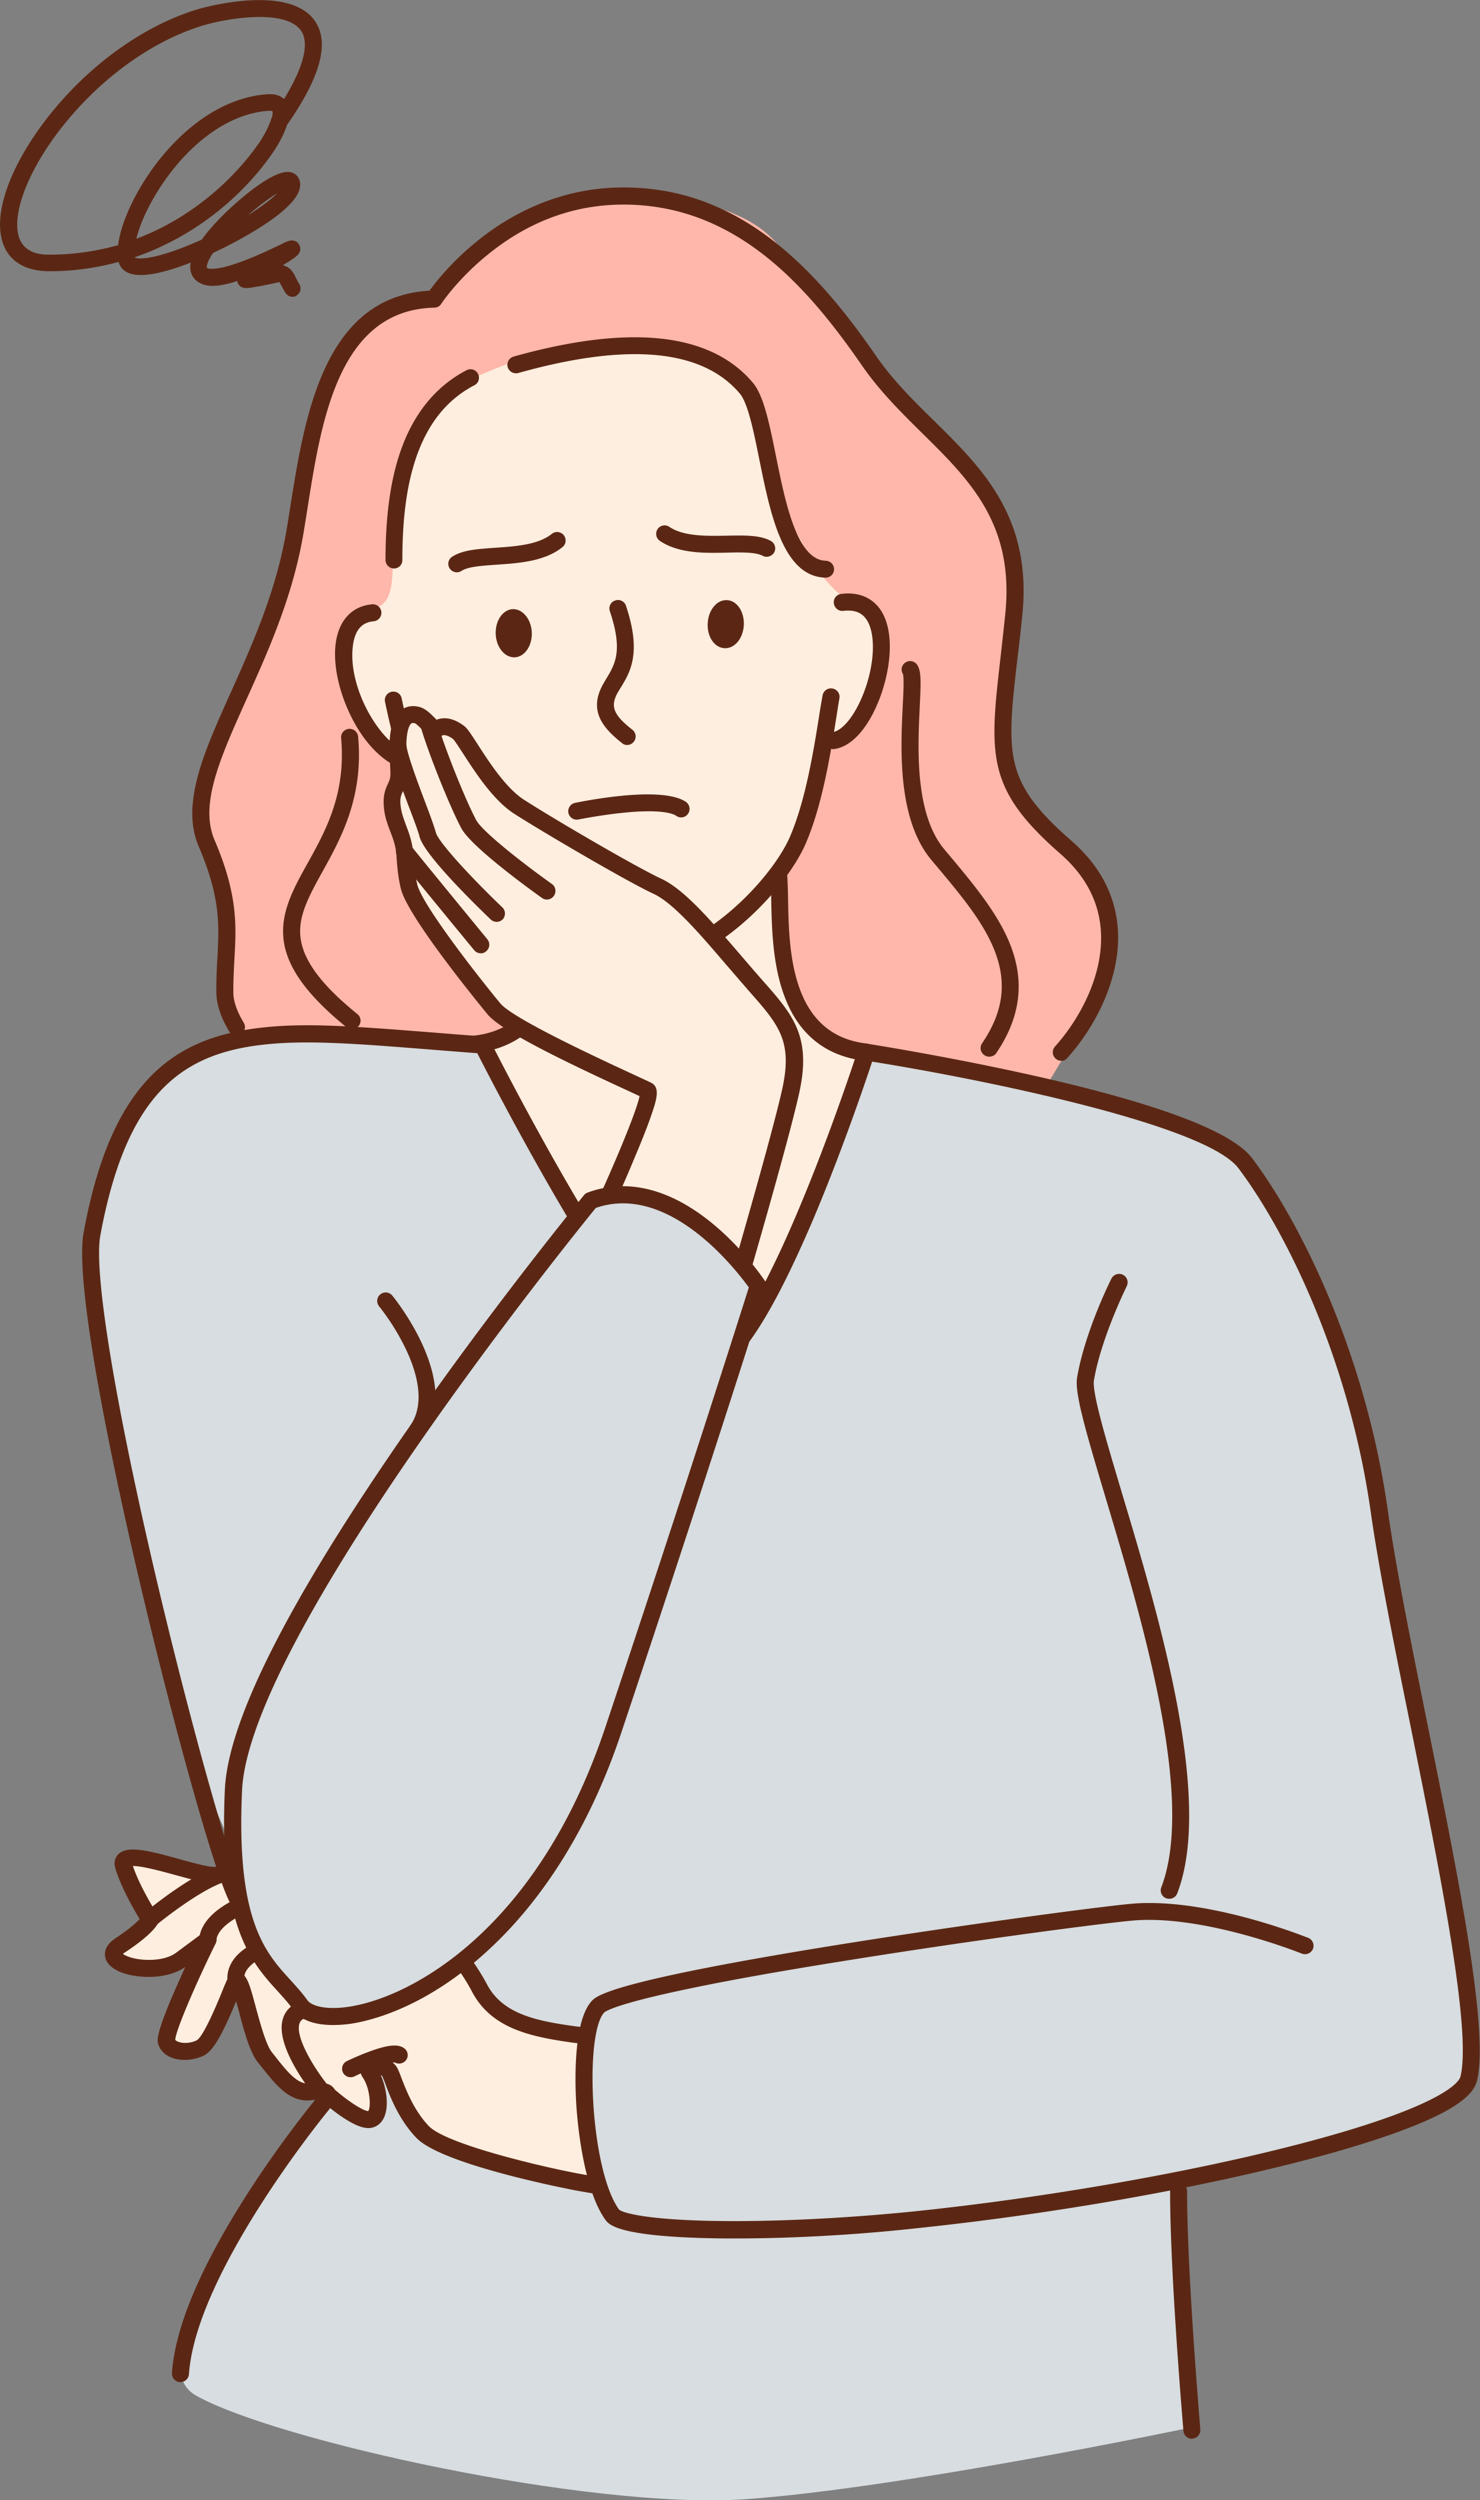 <svg width="122" height="206" viewBox="0 0 122 206" fill="none" xmlns="http://www.w3.org/2000/svg">
    <rect x="0" y="0" width="122" height="206" fill="#808080" stroke="none"/>
    <g clip-path="url(#6byxbe6bga)">
        <path d="M22.841 15.94c-.644.384-1.502 1.01-2.36 1.765.143-.085.286-.17.415-.27.958-.627 1.573-1.125 1.945-1.496zm-.6-6.808h-.087c-2.989.185-6.078 2.25-8.51 5.654-1.272 1.794-2.088 3.574-2.402 4.885a20.421 20.421 0 0 0 3.976-2.008c3.332-2.151 5.32-4.686 6.221-6.01.358-.542.715-1.24.901-1.78.015-.058.029-.115.058-.158.071-.242.1-.441.057-.555-.057-.014-.115-.028-.215-.028zm-.859-7.734c-.157 0-.315 0-.458.014-1.744.057-3.475.47-4.219.698-3.99 1.21-8.08 4.088-11.227 7.905-2.76 3.346-4.334 6.921-4.02 9.072.287 1.894 2.046 1.894 2.618 1.894 1.945 0 3.833-.27 5.664-.783.2-1.695 1.216-4.017 2.76-6.196 2.675-3.745 6.15-6.024 9.569-6.238.672-.042 1.087.157 1.344.399C25.043 5.5 25.53 3.52 24.8 2.509c-.643-.897-2.13-1.111-3.418-1.111zm2.746 23.058a.703.703 0 0 1-.586-.313c-.172-.242-.272-.484-.372-.655-.043-.072-.086-.171-.129-.242-.014 0-.043.014-.086.014-.586.128-1.23.27-1.759.356-.257.043-.472.085-.63.1-.228.028-.757.1-.972-.414-.014-.042-.028-.085-.043-.142-1.716.541-2.474.442-2.989.2-.672-.314-.987-.94-.844-1.724-1.244.484-2.374.826-3.26.954-1.903.3-2.503-.384-2.675-.997v-.014a21.68 21.68 0 0 1-5.721.77c-1.33 0-3.604-.4-4.005-3.077-.386-2.564 1.273-6.452 4.32-10.155 3.303-4.016 7.651-7.064 11.9-8.346.07-.028 7.394-2.193 9.64.898 1.286 1.766.557 4.6-2.26 8.63-.287.898-.83 1.78-1.073 2.137-2.289 3.404-6.25 6.964-11.471 8.759v.028c.215.128 1.416.214 4.39-.997.373-.156.759-.313 1.13-.484.916-1.282 2.232-2.492 2.747-2.948.944-.84 3.247-2.763 4.462-2.62.53.056.887.455.901 1.01.043 1.14-1.573 2.635-4.777 4.43-.786.441-1.602.854-2.403 1.225 0 0 0 .014-.014.014-.586.897-.5 1.21-.5 1.21s.014.015.042.029c.13.057.73.214 2.632-.47 1.244-.442 2.532-1.054 3.304-1.424.229-.1.4-.2.53-.257.643-.284.957-.042 1.1.228.1.171.258.598-.329 1.026-.1.07-.243.17-.457.313-.157.1-.343.214-.558.356.63.114.901.655 1.073 1.011.085.157.157.328.271.499a.691.691 0 0 1-.2.968c-.057.071-.186.114-.329.114z" fill="#5B2714"/>
        <path fill-rule="evenodd" clip-rule="evenodd" d="M64.99 84.914s31.266 6.566 34.47 8.773c3.203 2.194 10.054 8.702 13.472 26.42 3.419 17.717 6.308 30.749 7.323 39.251 1.016 8.503 3.79 13.417-6.679 16.194-10.47 2.777-16.434 4.13-16.434 4.13l.572 20.423s-23.313 4.886-36.2 5.811c-12.886.912-38.959-4.885-45.395-8.559-1.244-.712-1.53-2.151-1.187-4.002 1.444-7.777 13.973-22.902 13.973-22.902S16.376 151.055 12.3 132.398c-3.032-13.915-7.409-27.972-1.73-38.611 1.759-3.29 2.603-5.54 7.408-7.548 6.207-2.593 24.114.256 30.965.028 14.088-.456 16.047-1.353 16.047-1.353z" fill="#D7DDE0"/>
        <path fill-rule="evenodd" clip-rule="evenodd" d="M19.165 85.113c-.743-4.145-.3-7.478-.5-9.543-.515-5.17-2.017-5.54-1.988-8.759.043-4.685 6.164-14.826 7.609-22.816.4-2.25.758-17.845 11.499-19.34 1.258-.172 4.39-5.513 8.51-7.008 6.78-2.464 16.39-1.752 19.809 2.507 3.29 4.102 15.418 17.29 18.207 22.232 2.789 4.942 1.63 7.377.73 13.131-.902 5.754.314 9.956 3.517 13.089 3.19 3.133 7.767 7.349 3.462 14.57-4.305 7.22-3.82 6.394-3.82 6.394-19.58-5.383-27.846-2.335-44.537-3.674-12.443-.969-22.44-.484-22.498-.783z" fill="#FEB7AA"/>
        <path fill-rule="evenodd" clip-rule="evenodd" d="M71.384 86.71c-5.335-.398-7.623-7.035-7.166-14.47 0 0 1.83-3.332 2.446-4.828.744-1.794 1.13-6.138 1.13-6.138s2.503-.84 2.903-1.381c1.445-1.952 2.603-5.954 1.874-8.36-.687-2.265-1.259-.741-2.846-2.108-3.462-2.963-2.79-4.13-5.564-7.762-2.06-2.706-1.66-7.92-3.619-10.696-5.349-5.199-15.59-2.55-21.453.156-3.476 1.61-4.563 3.703-5.793 7.506-.7 2.165-.658 4.586-.872 6.836-.115 1.14.086 3.062-.63 4.045-.543.74-2.216 1.154-2.774 1.908-1.087 1.467-.658 4.287-.157 6.025.257.897 1.687 3.005 2.545 3.86 1.373 1.381 2.317 1.31 2.317 1.31s1.774 5.284 2.96 7.192c1.188 1.909 4.02 5.099 4.02 5.099s.686 4.087.787 5.668c.271 3.96 4.233 2.977-1.674 5.484 4.105 6.893 12.372 22.374 13.359 22.545 0 0 4.133 5.626 6.693 3.062 4.09-4.045 10.627-22.303 11.514-24.952z" fill="#FEEEDF"/>
        <path d="M51.389 80.33c-3.132 0-6.68-1.41-9.998-3.96-2.889-2.221-5.249-5.084-6.164-7.462l-.129-.342c-1.616-4.201-2.431-6.31-3.36-10.739a.692.692 0 0 1 .543-.826.694.694 0 0 1 .83.541c.9 4.316 1.644 6.253 3.289 10.511l.129.342c1.63 4.244 8.595 10.525 14.846 10.525h.014c6.221 0 12.257-6.523 13.744-10.012 1.288-3.02 1.931-7.05 2.403-9.998.086-.584.186-1.125.272-1.61a.7.7 0 0 1 .815-.57.697.697 0 0 1 .572.812 63.878 63.878 0 0 0-.257 1.596c-.486 3.019-1.144 7.15-2.503 10.325-1.659 3.903-8.11 10.867-15.046 10.867 0 0 .014 0 0 0z" fill="#5B2714"/>
        <path d="M33.167 63.295a.666.666 0 0 1-.271-.057c-1.53-.627-3.018-2.222-4.048-4.4-.973-2.038-1.416-4.26-1.159-5.94.272-1.823 1.36-2.962 2.975-3.105a.704.704 0 0 1 .773.627.703.703 0 0 1-.63.769c-.972.086-1.53.712-1.702 1.923-.5 3.375 2.074 7.904 4.348 8.83.358.142.53.555.386.911a.748.748 0 0 1-.672.442zM68.709 61.726a.707.707 0 0 1-.7-.612c-.044-.385.228-.741.6-.784.8-.1 1.759-1.253 2.46-2.92 1.058-2.52 1.187-5.297.286-6.465-.4-.513-1.001-.712-1.83-.613a.707.707 0 0 1-.788-.612.685.685 0 0 1 .601-.783c1.688-.214 2.632.512 3.133 1.153 1.415 1.852.93 5.37-.115 7.848-.93 2.221-2.245 3.603-3.575 3.774-.015.014-.044.014-.072.014zM51.703 61.383a.617.617 0 0 1-.429-.157c-1.587-1.253-2.86-2.72-1.459-5.027l.115-.2c.772-1.267 1.444-2.35.343-5.64a.684.684 0 0 1 .444-.883.688.688 0 0 1 .886.442c1.302 3.902.358 5.455-.486 6.822l-.114.185c-.744 1.225-.487 1.937 1.13 3.205a.7.7 0 0 1 .114.982.7.7 0 0 1-.544.27z" fill="#5B2714"/>
        <path fill-rule="evenodd" clip-rule="evenodd" d="M40.862 52.24c-.043-1.098.587-2.01 1.402-2.052.815-.028 1.53.826 1.573 1.923.043 1.097-.586 2.008-1.402 2.05-.83.03-1.53-.825-1.573-1.922zM58.34 51.342c.057-1.096.772-1.951 1.601-1.894.816.043 1.43.968 1.374 2.065-.058 1.097-.773 1.951-1.602 1.894-.83-.042-1.445-.968-1.373-2.065z" fill="#5B2714"/>
        <path d="M37.658 47.154a.702.702 0 0 1-.586-.313.691.691 0 0 1 .2-.968c.844-.556 2.103-.641 3.562-.741 1.659-.114 3.532-.242 4.648-1.14.3-.242.744-.199.987.1.243.3.2.74-.1.983-1.46 1.182-3.576 1.325-5.435 1.453-1.216.085-2.346.156-2.89.512a.722.722 0 0 1-.386.114zM68.051 47.596h-.014c-3.504-.1-4.534-5.24-5.45-9.77-.457-2.264-.93-4.6-1.601-5.398-3.09-3.66-9.225-4.23-18.264-1.694a.72.72 0 0 1-.873-.485.716.716 0 0 1 .486-.868c9.612-2.692 16.248-1.966 19.723 2.15.901 1.068 1.36 3.361 1.903 6.025.772 3.83 1.73 8.588 4.104 8.645.387.014.701.327.687.726a.695.695 0 0 1-.7.67zM32.48 46.84a.7.7 0 0 1-.7-.699c0-3.802.443-6.864 1.373-9.342 1.087-2.906 2.875-5.028 5.306-6.296a.694.694 0 0 1 .944.3.688.688 0 0 1-.3.94c-2.145 1.125-3.662 2.933-4.648 5.54-.873 2.321-1.288 5.212-1.288 8.844a.683.683 0 0 1-.686.712z" fill="#5B2714"/>
        <path d="M87.488 87.404a.684.684 0 0 1-.472-.185.696.696 0 0 1-.057-.983c1.974-2.194 4.019-5.825 3.79-9.5-.143-2.435-1.273-4.586-3.347-6.395-6.164-5.383-5.85-8.146-4.906-16.35.115-1.025.244-2.179.372-3.418.758-7.377-2.932-11.023-6.85-14.883-1.717-1.695-3.49-3.447-4.95-5.554-4.619-6.694-10.626-13.502-20.137-13.274-3.876.1-7.494 1.48-10.755 4.144-2.46 1.994-3.79 4.002-3.805 4.03a.678.678 0 0 1-.572.314c-7.866.185-9.297 9.215-10.44 16.464-.13.798-.244 1.567-.373 2.293-.886 5.113-2.889 9.571-4.662 13.502-2.174 4.842-3.905 8.673-2.632 11.622 1.93 4.5 1.788 7.078 1.63 9.798-.042.883-.1 1.795-.085 2.806.014.684.3 1.51.858 2.435.2.328.086.77-.243.955a.699.699 0 0 1-.959-.242c-.686-1.14-1.03-2.194-1.058-3.134a37.183 37.183 0 0 1 .086-2.905c.143-2.664.272-4.97-1.53-9.172-1.516-3.518.414-7.79 2.646-12.747 1.73-3.86 3.69-8.218 4.548-13.16.128-.712.243-1.467.371-2.279 1.159-7.249 2.732-17.147 11.442-17.632.487-.669 1.774-2.321 3.848-4.016 2.417-1.98 6.407-4.358 11.656-4.486 4.62-.114 8.768 1.282 12.687 4.272 3.776 2.877 6.736 6.865 8.638 9.614 1.373 1.994 3.104 3.703 4.777 5.34 3.977 3.917 8.096 7.977 7.266 16.023a155.665 155.665 0 0 1-.386 3.433c-.93 8.075-1.173 10.24 4.434 15.14 2.374 2.064 3.661 4.543 3.833 7.362.243 4.088-1.988 8.119-4.148 10.511a.612.612 0 0 1-.515.257z" fill="#5B2714"/>
        <path d="M29.005 84.796a.731.731 0 0 1-.443-.157c-3.347-2.72-5.006-5.07-5.206-7.406-.186-2.165.872-4.088 2.002-6.11 1.488-2.678 3.175-5.711 2.76-10.312a.702.702 0 0 1 1.402-.113c.458 5.013-1.43 8.402-2.932 11.108-1.058 1.923-1.988 3.575-1.83 5.313.171 1.923 1.659 3.974 4.705 6.437.3.243.343.684.1.983a.757.757 0 0 1-.558.257zM81.538 87.063a.703.703 0 0 1-.4-.128.703.703 0 0 1-.186-.969c1.73-2.535 2.074-4.942 1.058-7.577-.93-2.42-2.846-4.685-4.863-7.092l-.371-.442c-2.818-3.361-2.532-9.215-2.36-12.704.057-1.082.114-2.322.014-2.62a.685.685 0 0 1 .2-.94.697.697 0 0 1 .973.185c.343.512.314 1.367.214 3.46-.157 3.29-.443 8.802 2.031 11.75l.372.442c2.002 2.393 4.076 4.856 5.092 7.491 1.173 3.062.786 5.954-1.202 8.873-.114.171-.343.27-.572.27zM41.677 84.09a.2.2 0 0 1-.2-.171l-1.001-8.688c-.014-.114.071-.214.172-.214.114-.014.2.071.214.171l1.001 8.688c.015.114-.071.213-.171.213h-.015zM71.384 87.406h-.086c-3.275-.385-5.535-2.222-6.694-5.484-.944-2.635-.986-5.625-1.03-7.819-.014-.726-.028-1.353-.071-1.808a.713.713 0 0 1 .63-.77c.386-.028.729.243.757.627.043.513.058 1.154.072 1.909.071 4.187.186 11.194 6.479 11.92a.705.705 0 0 1 .615.784.655.655 0 0 1-.672.64z" fill="#5B2714"/>
        <path d="M39.189 86.737a.698.698 0 0 1-.701-.626.714.714 0 0 1 .615-.784c6.293-.726 6.407-7.733 6.479-11.92.014-.755.029-1.41.071-1.909a.691.691 0 0 1 .758-.627c.387.043.673.37.63.77a20.972 20.972 0 0 0-.057 1.808c-.03 2.194-.086 5.184-1.03 7.82-1.159 3.26-3.419 5.098-6.694 5.482-.014-.014-.043-.014-.071-.014zM47.541 67.535a.702.702 0 0 1-.686-.555.702.702 0 0 1 .543-.826c1.187-.242 7.194-1.396 9.14-.086.314.214.4.655.186.969a.685.685 0 0 1-.973.185c-.272-.185-1.273-.584-4.505-.242-1.874.2-3.547.54-3.562.54-.057 0-.1.015-.143.015zM63.188 45.875a.666.666 0 0 1-.329-.086c-.572-.299-1.716-.285-2.917-.256-1.874.043-3.977.085-5.55-.969a.703.703 0 0 1-.186-.968.697.697 0 0 1 .973-.185c1.187.797 3.075.755 4.734.726 1.459-.028 2.732-.057 3.619.427a.703.703 0 0 1 .286.955.746.746 0 0 1-.63.356z" fill="#5B2714"/>
        <path fill-rule="evenodd" clip-rule="evenodd" d="M55.908 167.287s-5.506.755-8.61.314c-3.103-.427-6.279-1.011-7.766-3.817-1.473-2.806-3.747-4.942-4.076-5.811-.33-.854-1.702-2.321-3.39-3.831-1.673-1.496-1.073-2.35-4.863-1.894-3.79.455-7.952 2.221-9.64 2.221-1.687-.014-7.923-2.62-7.38-.754.544 1.865 2.189 4.415 2.189 4.415s-.3.712-2.489 2.15c-2.174 1.439 2.86 2.778 5.049 1.154l2.188-1.624s-3.719 7.591-3.39 8.446c.33.855 1.774.968 2.747.484.972-.484 2.33-4.187 2.86-5.383.53-1.182 1.302 4.685 2.474 6.138 1.173 1.439 2.232 3.019 3.733 2.848 1.502-.17 1.416.214 1.416.214s2.675 2.407 3.619 2.037c.944-.371.615-2.72-.086-3.774-.7-1.054 1.273-.812 1.645-.057.372.74.986 3.133 2.703 4.899 1.716 1.766 10.197 3.646 12.672 4.102 2.474.455 8.01 1.282 8.01 1.282l.385-13.759z" fill="#FEEEDF"/>
        <path d="M26.288 172.404c0 .014 0 .029-.014.057 0-.028 0-.043.014-.057zm4.577-2.991h.043c.686.015 1.559.371 1.873 1.04.1.199.2.456.315.769.386.997 1.03 2.678 2.26 3.959 1.416 1.467 9.039 3.29 12.3 3.903 1.873.356 5.578.911 7.194 1.153l.343-12.148c-1.673.185-5.52.555-7.98.213-3.462-.484-6.694-1.153-8.296-4.187-.844-1.609-2.002-3.033-2.832-4.059-.672-.826-1.101-1.367-1.287-1.823-.258-.655-1.445-1.994-3.204-3.56a8.459 8.459 0 0 1-.972-1.04c-.615-.741-.83-.997-3.319-.684-1.945.242-4.004.826-5.806 1.353-1.688.485-3.032.869-3.92.869-.672 0-1.758-.313-3.031-.655-1.03-.285-2.847-.783-3.59-.769.572 1.737 2.016 4.002 2.03 4.016.13.2.144.442.058.655-.086.214-.558 1.011-2.746 2.45a.504.504 0 0 0-.158.128c.158.114.501.285 1.102.399 1.044.185 2.46.114 3.29-.513l2.188-1.623a.691.691 0 0 1 .872.028.698.698 0 0 1 .186.84c-1.588 3.219-3.275 7.107-3.332 7.933.042.071.128.128.257.171.4.157 1.03.114 1.502-.114.572-.299 1.759-3.176 2.145-4.13.143-.356.272-.669.386-.897.258-.57.715-.584.858-.57.73.057.944.812 1.488 2.848.357 1.311.844 3.105 1.316 3.703.114.157.243.3.357.456.916 1.154 1.788 2.251 2.746 2.137 1.059-.129 1.66-.029 1.974.341.043.043.086.1.114.157 1.088.954 2.346 1.766 2.76 1.78.244-.27.172-1.837-.414-2.72-.4-.598-.272-1.04-.143-1.253.172-.356.558-.556 1.073-.556zm24.657 12.334h-.1c-.057-.014-5.578-.826-8.038-1.282-.114-.028-10.855-2.051-13.044-4.301-1.43-1.481-2.145-3.318-2.56-4.429-.1-.271-.2-.513-.257-.655a.655.655 0 0 0-.143-.114c.429.94.672 2.307.372 3.247-.2.655-.601.926-.902 1.04-.643.256-1.516-.043-2.831-.955a15.985 15.985 0 0 1-1.516-1.21c-.03-.014-.043-.043-.058-.071-.128-.015-.372-.015-.8.028-1.745.214-2.89-1.253-4.02-2.663-.114-.143-.229-.299-.357-.442-.672-.826-1.159-2.62-1.573-4.215-.072-.257-.143-.542-.23-.826-1.072 2.577-1.844 4.059-2.674 4.472-.83.398-1.86.47-2.632.17-.529-.199-.9-.555-1.087-1.025-.128-.342-.314-.812 1.588-5.084.215-.47.415-.94.615-1.368-1.602 1.125-4.19.94-5.463.371-.902-.413-1.13-.94-1.159-1.325-.029-.37.1-.897.844-1.396 1.173-.769 1.745-1.31 2.017-1.595-.501-.812-1.56-2.677-2.003-4.173-.186-.626.072-.997.243-1.168.744-.74 2.432-.327 5.135.428 1.073.299 2.188.598 2.675.612h.014c.686 0 2.06-.399 3.518-.812 1.86-.541 3.962-1.139 6.021-1.396 2.975-.37 3.619.029 4.577 1.183.215.256.472.569.83.883 1.387 1.239 3.132 2.962 3.575 4.101.1.243.587.855 1.059 1.439.872 1.082 2.074 2.563 2.989 4.287 1.287 2.435 4.033 3.005 7.237 3.446 2.975.413 8.367-.313 8.424-.313.2-.028.415.029.572.171a.671.671 0 0 1 .23.541l-.387 13.758c0 .2-.1.385-.257.513a.858.858 0 0 1-.444.128z" fill="#5B2714"/>
        <path d="M19.465 163.914a.707.707 0 0 1-.7-.612c-.1-.755.143-1.467.686-2.094 1.23-1.396 4.162-2.407 8.725-3.005 3.304-.427 6.236-.47 6.35-.484h.014c.386 0 .701.313.701.683 0 .385-.3.698-.7.712-3.219.043-12.015.684-14.046 3.006-.286.327-.4.641-.343 1.011a.706.706 0 0 1-.615.783h-.072zM26.602 173.116c-.2 0-.4-.086-.543-.257-.343-.427-3.375-4.158-2.76-6.451.186-.698.672-1.211 1.416-1.482 3.032-1.125 8.796-3.332 8.853-3.347a.715.715 0 0 1 .915.399.71.71 0 0 1-.4.912c-.057.028-5.821 2.236-8.868 3.361-.4.142-.5.356-.543.527-.315 1.139 1.273 3.731 2.488 5.198.243.299.2.741-.1.983-.143.1-.3.157-.457.157z" fill="#5B2714"/>
        <path d="M28.905 171.151a.698.698 0 0 1-.315-1.325c.03-.014.873-.427 1.803-.769 1.53-.57 2.402-.669 2.917-.299.315.228.4.655.172.968a.721.721 0 0 1-.93.214c-.414-.057-1.96.47-3.36 1.154a.861.861 0 0 1-.287.057zM12.372 158.842c-.2 0-.4-.086-.544-.257a.695.695 0 0 1 .086-.982c.486-.399 4.748-3.888 7.008-4.031a.702.702 0 0 1 .744.655.701.701 0 0 1-.658.741c-1.359.085-4.52 2.321-6.193 3.703a.64.64 0 0 1-.443.171zM17.12 160.512h-.071a.702.702 0 0 1-.63-.769c.143-1.452 1.53-2.734 4.02-3.731 1.158-.456 3.947-1.111 6.207-1.553 1.773-.356 4.891-.897 5.878-.697.386.085.63.455.543.826a.71.71 0 0 1-.83.541c-1.1-.228-9.096 1.324-11.27 2.179-1.916.755-3.06 1.695-3.132 2.564a.723.723 0 0 1-.715.64zM24.958 165.782a.234.234 0 0 1-.129-.042c-.086-.071-.086-.2-.014-.285 1.501-1.738 2.66-2.179 3.718-1.439.086.057.115.186.043.271-.071.086-.186.114-.271.043-.616-.427-1.474-.598-3.19 1.367-.057.057-.1.085-.157.085z" fill="#5B2714"/>
        <path fill-rule="evenodd" clip-rule="evenodd" d="M63.66 164.965s-13.816-1.567-14.974 1.31c-1.159 2.863-.801 11.622.686 13.815 1.487 2.179-1.559 2.535 6.222 2.92 7.766.384 8.066-18.045 8.066-18.045z" fill="#D7DDE0"/>
        <path d="M14.875 196.273h-.043a.701.701 0 0 1-.658-.741c.257-3.76 2.331-8.702 6.178-14.712 2.832-4.43 5.65-7.833 5.678-7.876a.705.705 0 0 1 .987-.1c.3.242.344.684.1.983-.114.128-10.955 13.345-11.542 21.79a.703.703 0 0 1-.7.656zM98.258 200.942a.7.7 0 0 1-.701-.641c-.014-.128-1.116-12.961-1.101-19.783a.701.701 0 0 1 1.401 0c-.014 6.765 1.087 19.526 1.087 19.654a.702.702 0 0 1-.643.755c0 .015-.029.015-.043.015z" fill="#5B2714"/>
        <path d="M60.6 184.435c-.601 0-1.173 0-1.745-.014-7.938-.143-8.668-1.14-8.94-1.51-1.444-1.966-2.173-6.124-2.402-9.357-.1-1.581-.33-6.894 1.244-8.66.4-.441 1.459-1.637 20.796-4.728 9.725-1.552 20.266-2.962 23.527-3.29 6.236-.627 14.403 2.663 14.76 2.791.358.143.53.556.387.912a.708.708 0 0 1-.916.385c-.086-.029-8.195-3.29-14.088-2.707-3.218.314-13.659 1.71-23.327 3.262-5.564.883-10.098 1.695-13.502 2.421-5.663 1.196-6.478 1.78-6.593 1.88-1.645 1.837-1.13 12.989 1.23 16.236.315.285 2.374.855 8.067.94 4.805.072 10.812-.228 16.462-.812 10.097-1.053 21.34-2.976 30.078-5.155 4.362-1.083 8.024-2.208 10.584-3.262 3.604-1.481 4.09-2.407 4.162-2.649.958-3.802-1.731-17.09-4.091-28.812-1.359-6.694-2.631-13.031-3.289-17.66-1.774-12.605-6.98-23.172-10.913-28.385-2.875-3.817-23.242-7.72-30.836-8.887a.696.696 0 0 1-.587-.798.706.706 0 0 1 .801-.584c.072.014 7.009 1.097 14.317 2.763 9.94 2.265 15.804 4.515 17.435 6.68 4.033 5.355 9.368 16.165 11.184 29.04.644 4.6 1.917 10.909 3.261 17.575 2.517 12.448 5.121 25.308 4.076 29.424-.3 1.182-1.887 2.336-4.991 3.604-2.66 1.082-6.279 2.207-10.784 3.318-8.925 2.222-19.966 4.102-30.278 5.184-5.106.57-10.513.855-15.09.855z" fill="#5B2714"/>
        <path d="M96.384 156.448a.799.799 0 0 1-.257-.043.693.693 0 0 1-.4-.897c2.831-7.349-1.645-22.275-4.606-32.159-1.673-5.597-2.546-8.588-2.331-9.856.629-3.731 2.731-7.961 2.831-8.146a.711.711 0 0 1 .945-.314.706.706 0 0 1 .314.94c-.014.043-2.102 4.23-2.703 7.748-.172 1.011 1.03 5.013 2.288 9.229 3.018 10.069 7.581 25.266 4.577 33.056a.699.699 0 0 1-.658.442zM19.537 157.06a.712.712 0 0 1-.63-.385c-1.258-2.506-4.604-14.441-7.45-26.59-1.66-7.05-5.407-23.927-4.563-28.527 2.46-13.473 8.267-16.535 16.233-17.02 3.29-.199 7.18.114 12.1.499 1.473.114 2.99.242 4.62.356a.694.694 0 0 1 .643.755.715.715 0 0 1-.758.655c-1.63-.114-3.146-.242-4.62-.356-4.862-.385-8.71-.684-11.9-.499-7.508.442-12.628 3.262-14.945 15.866-.544 3.005 1.158 13.459 4.548 27.958 2.789 11.864 6.15 23.898 7.351 26.291a.705.705 0 0 1-.314.94c-.1.029-.2.057-.315.057z" fill="#5B2714"/>
        <path d="M34.412 118.555a.699.699 0 0 1-.4-.128.702.702 0 0 1-.187-.968c1.259-1.838.53-4.358-.3-6.153a18.887 18.887 0 0 0-2.274-3.674.698.698 0 0 1 .1-.983c.3-.242.744-.2.987.099.229.285 5.692 7.036 2.631 11.508a.655.655 0 0 1-.557.299zM57.925 113.414c-.172 0-.343-.014-.5-.057-2.318-.555-6.008-5.17-11.242-14.071-3.776-6.438-6.994-12.804-7.023-12.875a.705.705 0 0 1 .315-.94.711.711 0 0 1 .944.313c.028.057 3.218 6.395 6.98 12.79 6.507 11.066 9.282 13.16 10.354 13.416.372.085 1.474-.043 3.533-3.233 1.33-2.065 2.832-5.056 4.448-8.873 2.775-6.537 4.963-13.317 4.992-13.388a.707.707 0 0 1 .886-.456.703.703 0 0 1 .458.884c-.014.07-2.231 6.907-5.02 13.501-3.762 8.83-6.68 12.989-9.125 12.989z" fill="#5B2714"/>
        <path fill-rule="evenodd" clip-rule="evenodd" d="M49.458 100.152s4.605-9.927 3.904-10.311c-.686-.385-11.198-4.97-12.657-6.723-1.46-1.751-6.436-8.018-6.98-9.998-.2-.755-.315-1.723-.372-2.677-.1-1.538-.83-2.493-1.015-3.746-.272-1.809.6-1.695.515-3.176-.015-.342-.029-.67-.058-.954-.071-1.524-.071-4.045 1.53-3.66.573.142 1.116 1.01 1.56 1.253 0 0 .63-.755 1.888.2.615.455 2.603 4.585 4.991 6.11 2.374 1.523 9.283 5.568 11.428 6.565 2.145.997 4.992 4.657 7.752 7.79 2.76 3.134 4.22 4.586 3.218 9.087-1.001 4.5-5.135 18.558-5.135 18.558l-10.57-8.318z" fill="#FEEEDF"/>
        <path d="M37.372 60.915s0 .014 0 0c0 .014 0 0 0 0zm12.944 39.023 9.325 7.335c.959-3.29 4.005-13.786 4.835-17.518.886-4.002-.272-5.312-2.79-8.16l-.271-.314-1.602-1.851c-2.117-2.479-4.32-5.028-5.907-5.769-2.245-1.04-9.268-5.17-11.513-6.608-1.731-1.11-3.218-3.418-4.205-4.942-.315-.484-.701-1.082-.83-1.21-.515-.385-.815-.357-.93-.285-.2.284-.543.313-.858.156-.286-.156-.515-.399-.772-.655-.172-.17-.486-.498-.615-.527-.2-.043-.258 0-.286.029-.157.128-.5.669-.386 2.92.014.284.028.612.057.953.043.84-.172 1.31-.343 1.681-.172.37-.3.641-.172 1.424.072.47.243.912.415 1.396.257.67.543 1.439.6 2.407.072 1.11.187 1.937.344 2.535.458 1.68 4.805 7.292 6.836 9.742 1.073 1.296 8.568 4.742 11.028 5.882.886.413 1.272.584 1.43.67.7.384.443 1.324 0 2.606-.3.883-.773 2.093-1.402 3.574a117.634 117.634 0 0 1-1.988 4.53zm9.726 9.244a.661.661 0 0 1-.43-.157l-10.583-8.317a.685.685 0 0 1-.2-.84c1.802-3.889 3.647-8.29 3.89-9.557-.258-.114-.615-.285-1.016-.47-5.32-2.45-10.397-4.914-11.513-6.267-.057-.071-6.45-7.79-7.123-10.269-.186-.698-.314-1.609-.386-2.805-.043-.77-.271-1.368-.515-2.008-.2-.527-.4-1.054-.486-1.681-.172-1.196.086-1.766.286-2.208.143-.299.243-.527.215-1.025-.015-.342-.029-.67-.043-.954-.086-1.581-.043-3.305.887-4.074.285-.242.772-.484 1.501-.313.544.128.958.556 1.316.926l.143.142c.53-.213 1.316-.213 2.26.499.286.213.558.64 1.158 1.566.916 1.425 2.303 3.561 3.776 4.515 2.474 1.595 9.282 5.569 11.342 6.523 1.874.869 4.062 3.418 6.393 6.124.53.613 1.059 1.24 1.588 1.838l.272.313c2.588 2.92 4.147 4.686 3.103 9.386-.987 4.472-4.977 18.03-5.149 18.6a.716.716 0 0 1-.457.47.728.728 0 0 1-.23.043z" fill="#5B2714"/>
        <path fill-rule="evenodd" clip-rule="evenodd" d="M48.685 98.924s-28.833 35.136-29.448 48.567c-.615 13.444 3.375 14.655 5.52 17.717 2.146 3.062 18.408-.612 25.774-22.603 7.351-21.99 11.956-36.645 11.956-36.645s-6.436-9.784-13.802-7.035z" fill="#D7DDE0"/>
        <path d="M49.115 99.525c-2.046 2.507-28.591 35.392-29.163 48.011-.486 10.696 1.902 13.331 4.019 15.638.486.541.958 1.054 1.373 1.638.329.456 1.487.812 3.347.541 5.263-.755 15.647-6.452 21.182-22.958C56.552 122.441 61 108.37 61.729 106.077c-1.087-1.496-6.593-8.63-12.614-6.552zM27.446 166.85c-1.544 0-2.703-.428-3.26-1.239-.372-.527-.802-.997-1.26-1.51-2.187-2.393-4.905-5.37-4.39-16.649.257-5.712 5.335-15.695 15.075-29.695 7.223-10.369 14.46-19.199 14.531-19.284.072-.1.186-.171.3-.214 3.261-1.21 6.837-.313 10.355 2.606 2.575 2.137 4.205 4.6 4.277 4.7a.732.732 0 0 1 .086.598c-.043.143-4.692 14.926-11.971 36.674-2.46 7.349-6.236 13.516-10.928 17.831-5.134 4.743-9.668 5.826-11.384 6.082-.5.071-.987.1-1.43.1zM45.081 74.117a.67.67 0 0 1-.4-.128c-.586-.413-5.792-4.145-6.65-5.74-.844-1.567-2.604-5.84-3.362-8.389a.696.696 0 0 1 .472-.868.7.7 0 0 1 .873.47c.743 2.478 2.431 6.608 3.246 8.118.53.982 4.105 3.745 6.236 5.255.315.228.386.67.157.983a.7.7 0 0 1-.572.299zM39.632 78.547c-.2 0-.4-.085-.543-.256 0 0-1.574-1.909-3.147-3.831a344.894 344.894 0 0 1-2.16-2.65c-1.13-1.38-1.13-1.38-1.144-1.623a.713.713 0 0 1 1.302-.427c.3.398 3.876 4.757 6.236 7.634.243.299.2.74-.1.982a.603.603 0 0 1-.444.171zM40.934 75.956a.735.735 0 0 1-.487-.2c-.9-.868-5.463-5.255-5.864-6.821-.128-.499-.5-1.481-.9-2.521-.93-2.464-1.588-4.273-1.603-5.17 0-.385.3-.698.687-.712.386-.014.715.299.715.698.014.726.872 3.019 1.502 4.7.429 1.125.786 2.093.944 2.663.2.783 2.946 3.746 5.478 6.167.286.27.286.712.028.997a.716.716 0 0 1-.5.2z" fill="#5B2714"/>
    </g>
    <defs>
        <clipPath id="6byxbe6bga">
            <path fill="#fff" d="M0 0h122v206H0z"/>
        </clipPath>
    </defs>
</svg>
